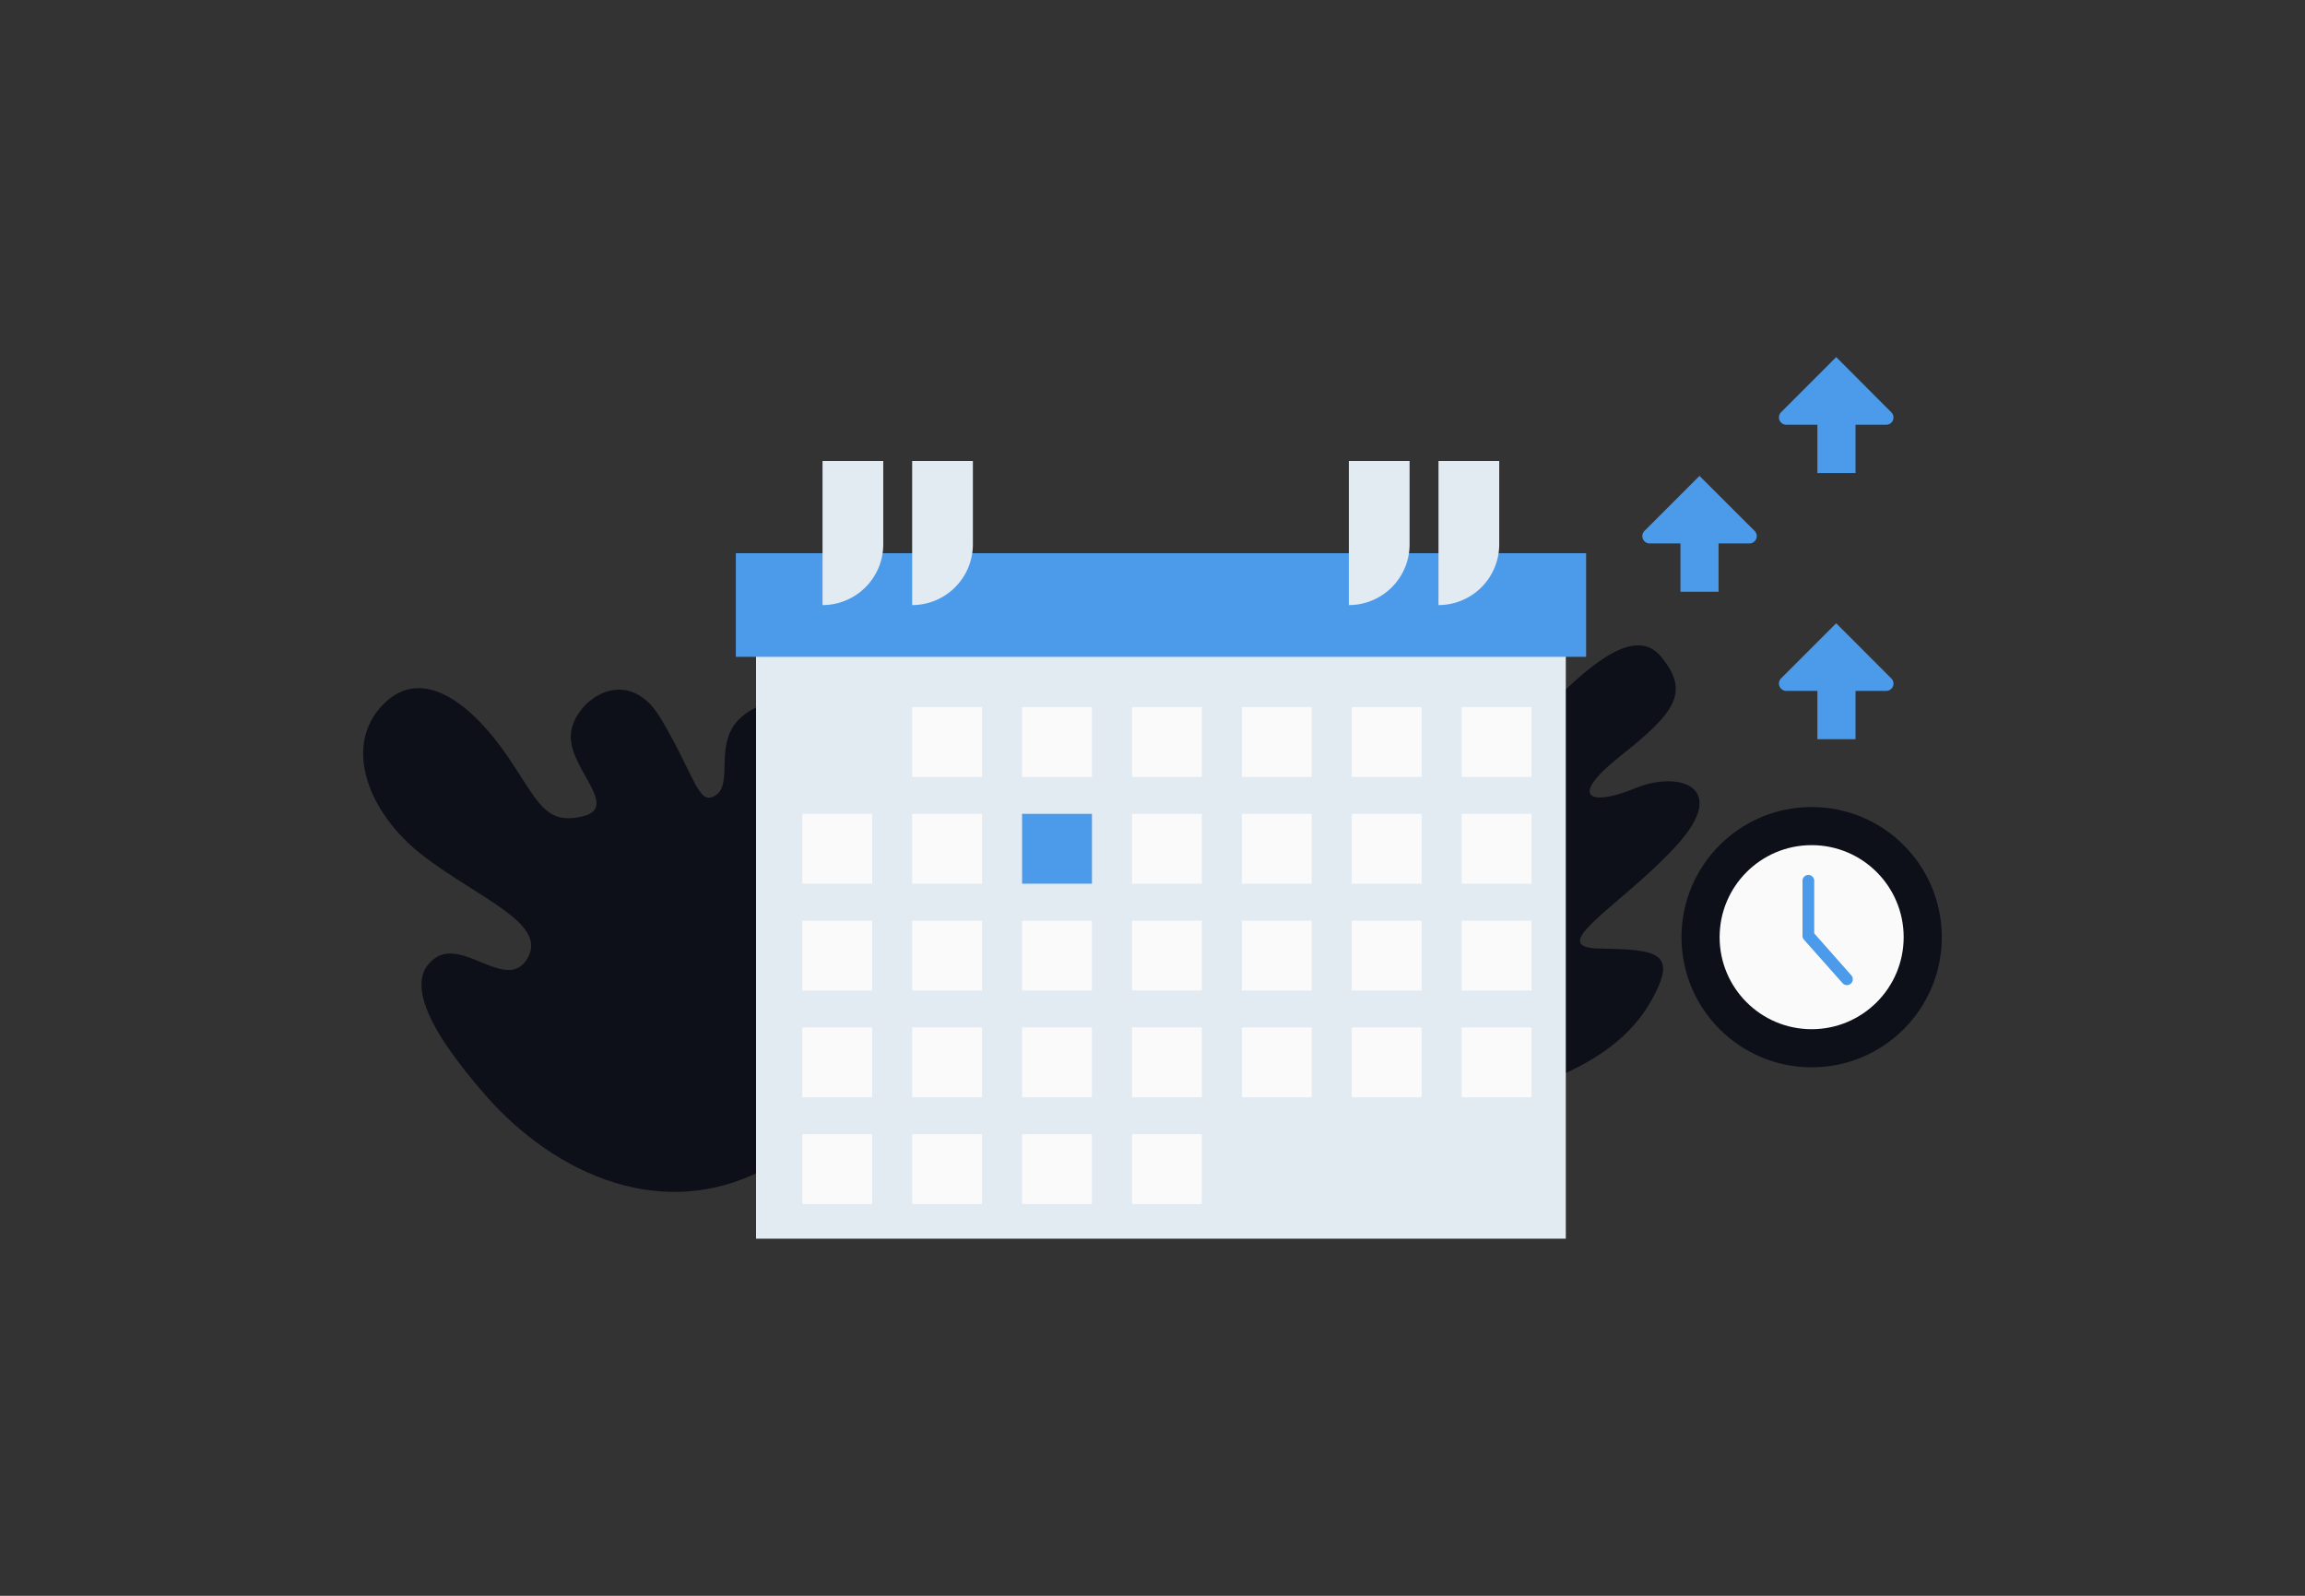 <svg id="Layer_1" data-name="Layer 1" xmlns="http://www.w3.org/2000/svg" viewBox="0 0 260 180"><rect x="0" y="0" width="260" height="180" fill="#333333" stroke="none"/><title>Flat Web Illustrations Pack - Scene 8</title><path d="M213.33,46.5l-6.21-6.22L200.9,46.5a.83.83,0,0,0,.59,1.41H205v5.45h4.3V47.91h3.48A.82.82,0,0,0,213.33,46.5Z" fill="#4C9BEB"/><path d="M213.33,76.52l-6.21-6.22-6.22,6.22a.83.83,0,0,0,.59,1.41H205v5.45h4.3V77.93h3.48A.82.82,0,0,0,213.33,76.52Z" fill="#4C9BEB"/><path d="M197.92,59.89l-6.22-6.21-6.21,6.21a.83.83,0,0,0,.58,1.41h3.48v5.45h4.3V61.3h3.48A.83.83,0,0,0,197.92,59.89Z" fill="#4C9BEB"/><path d="M43.2,79.48c4.65-4.77,10.44.54,14,5.76s4.25,7.83,8.49,6.85-1.31-5.22-1.31-9S70.6,74.47,74.51,81s4.24,10,6.2,8.72,0-5.35,2.29-8.18S93.11,76,92.78,89.25s8.48,33.17-4.57,41.49-26.09,1.15-33.27-7-9.13-13.37-5.87-15.66,8.15,3.92,10.44,0S54,101.33,47.76,96.55,38.63,84.15,43.2,79.48Z" fill="#0d1019"/><path d="M169.12,85.78c8.9-10.21,15-15.66,18.26-11.69s1.63,6.25-4.56,11.15-3.27,5.71,1.63,3.67,10.79-.19,4.58,6.55-14.94,11.42-8.62,11.53,8.6.43,6.32,5-6.52,8.56-17.61,11.78S147.59,110.47,169.12,85.78Z" fill="#0d1019"/><rect x="85.28" y="68.53" width="91.34" height="71.19" fill="#e2eaf2"/><rect x="83" y="62.4" width="95.91" height="11.69" fill="#4C9BEB"/><path d="M92.78,52h6.85a0,0,0,0,1,0,0V61.4a6.85,6.85,0,0,1-6.85,6.85h0a0,0,0,0,1,0,0V52A0,0,0,0,1,92.78,52Z" fill="#e2eaf2"/><path d="M102.89,52h6.85a0,0,0,0,1,0,0V61.4a6.85,6.85,0,0,1-6.85,6.85h0a0,0,0,0,1,0,0V52A0,0,0,0,1,102.89,52Z" fill="#e2eaf2"/><path d="M152.15,52H159a0,0,0,0,1,0,0V61.4a6.85,6.85,0,0,1-6.85,6.85h0a0,0,0,0,1,0,0V52A0,0,0,0,1,152.15,52Z" fill="#e2eaf2"/><path d="M162.26,52h6.85a0,0,0,0,1,0,0V61.4a6.85,6.85,0,0,1-6.85,6.85h0a0,0,0,0,1,0,0V52A0,0,0,0,1,162.26,52Z" fill="#e2eaf2"/><rect x="102.89" y="79.76" width="7.88" height="7.88" fill="#fafafa"/><rect x="115.29" y="79.76" width="7.88" height="7.88" fill="#fafafa"/><rect x="127.69" y="79.76" width="7.88" height="7.88" fill="#fafafa"/><rect x="140.08" y="79.76" width="7.88" height="7.88" fill="#fafafa"/><rect x="152.48" y="79.76" width="7.88" height="7.88" fill="#fafafa"/><rect x="164.87" y="79.76" width="7.88" height="7.88" fill="#fafafa"/><rect x="90.5" y="91.8" width="7.88" height="7.88" fill="#fafafa"/><rect x="102.89" y="91.8" width="7.88" height="7.88" fill="#fafafa"/><rect x="115.29" y="91.8" width="7.88" height="7.88" fill="#4C9BEB"/><rect x="127.69" y="91.8" width="7.88" height="7.88" fill="#fafafa"/><rect x="140.08" y="91.8" width="7.88" height="7.88" fill="#fafafa"/><rect x="152.48" y="91.8" width="7.88" height="7.88" fill="#fafafa"/><rect x="164.87" y="91.8" width="7.88" height="7.88" fill="#fafafa"/><rect x="90.5" y="103.85" width="7.88" height="7.88" fill="#fafafa"/><rect x="102.89" y="103.85" width="7.88" height="7.88" fill="#fafafa"/><rect x="115.29" y="103.85" width="7.88" height="7.88" fill="#fafafa"/><rect x="127.69" y="103.85" width="7.88" height="7.88" fill="#fafafa"/><rect x="140.08" y="103.85" width="7.88" height="7.88" fill="#fafafa"/><rect x="152.48" y="103.85" width="7.88" height="7.88" fill="#fafafa"/><rect x="164.87" y="103.85" width="7.88" height="7.88" fill="#fafafa"/><rect x="90.5" y="115.89" width="7.88" height="7.88" fill="#fafafa"/><rect x="102.89" y="115.89" width="7.88" height="7.88" fill="#fafafa"/><rect x="115.29" y="115.89" width="7.88" height="7.88" fill="#fafafa"/><rect x="127.69" y="115.89" width="7.88" height="7.88" fill="#fafafa"/><rect x="140.08" y="115.89" width="7.88" height="7.88" fill="#fafafa"/><rect x="152.48" y="115.89" width="7.88" height="7.88" fill="#fafafa"/><rect x="164.87" y="115.89" width="7.88" height="7.88" fill="#fafafa"/><rect x="90.5" y="127.93" width="7.88" height="7.88" fill="#fafafa"/><rect x="102.89" y="127.93" width="7.88" height="7.88" fill="#fafafa"/><rect x="115.29" y="127.93" width="7.88" height="7.88" fill="#fafafa"/><rect x="127.69" y="127.93" width="7.88" height="7.88" fill="#fafafa"/><circle cx="204.35" cy="105.71" r="14.68" fill="#0d1019"/><circle cx="204.35" cy="105.71" r="10.38" fill="#fafafa"/><path d="M208.33,111.12a.68.68,0,0,1-.49-.22L203.49,106a.64.64,0,0,1-.17-.44V99.35a.66.66,0,0,1,1.32,0v5.93l4.19,4.74a.66.66,0,0,1-.06.93A.67.67,0,0,1,208.33,111.12Z" fill="#4C9BEB"/></svg>